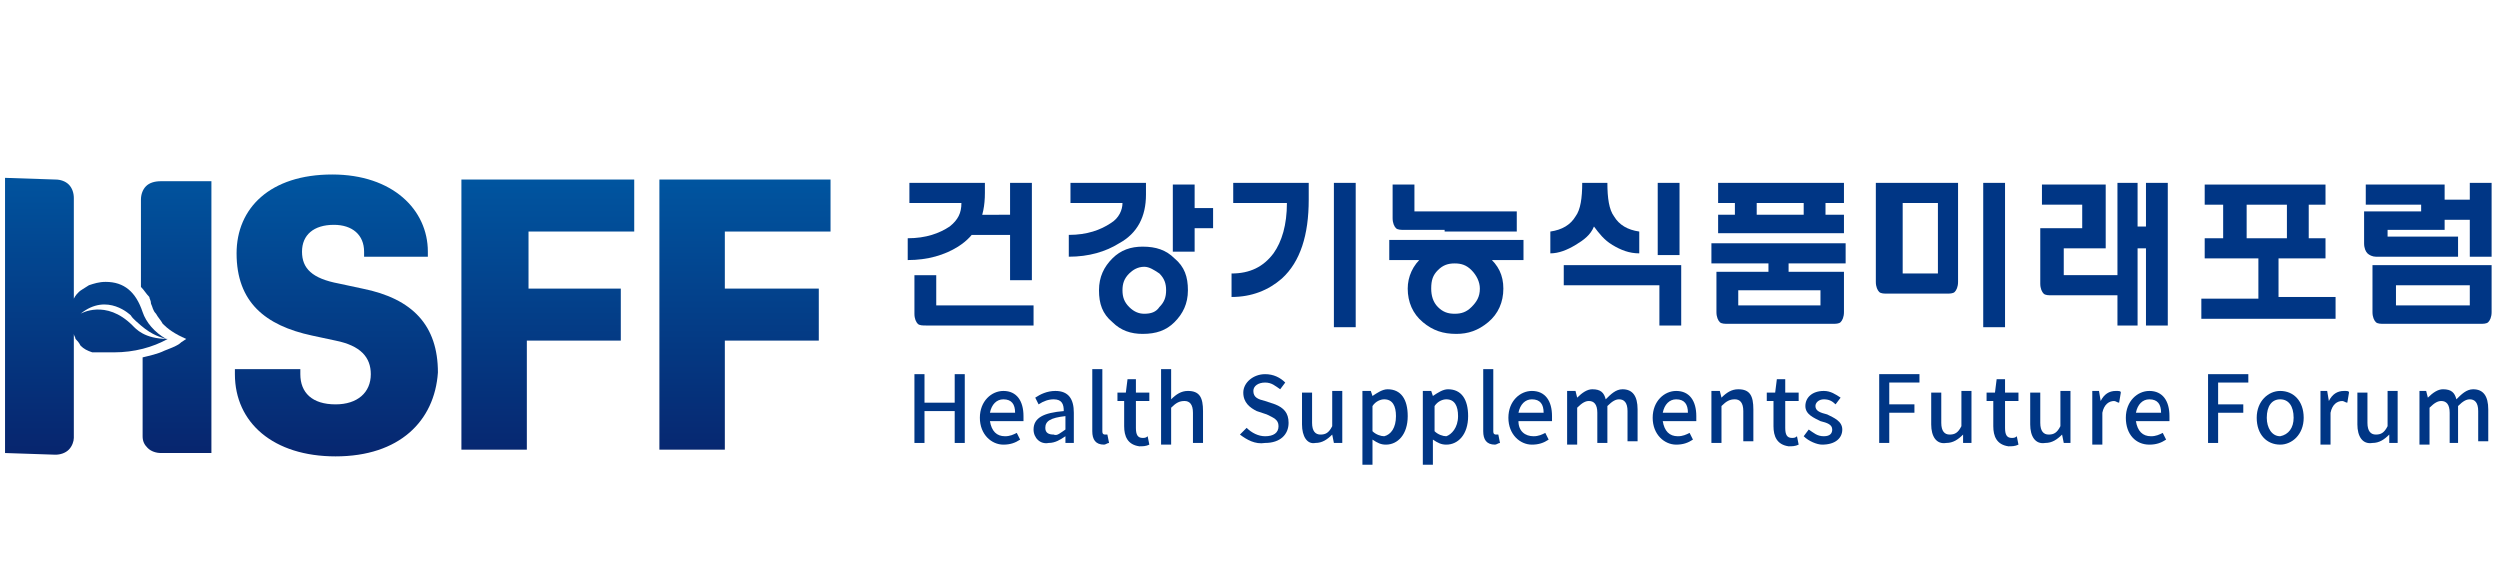 <?xml version="1.0" encoding="utf-8"?>
<!-- Generator: Adobe Illustrator 26.0.2, SVG Export Plug-In . SVG Version: 6.00 Build 0)  -->
<svg version="1.1" id="Layer_1" xmlns="http://www.w3.org/2000/svg" xmlns:xlink="http://www.w3.org/1999/xlink" x="0px" y="0px"
	 viewBox="0 0 149 34" style="enable-background:new 0 0 149 34;" xml:space="preserve">
<style type="text/css">
	.st0{fill:#F58920;}
	.st1{fill:#8AC441;}
	.st2{fill:#1F1F1F;}
	.st3{fill:#6B6B6B;}
	.st4{fill:#211D1E;}
	.st5{fill:#16A7E0;}
	.st6{fill:#FFFFFF;}
	.st7{fill:#003964;}
	.st8{fill:#ED1A3B;}
	.st9{fill:#575756;}
	.st10{fill:#003685;}
	.st11{fill:url(#SVGID_1_);}
	.st12{fill:url(#SVGID_00000089532670696699000580000010192387713366913690_);}
	.st13{fill:url(#SVGID_00000169528414953284024040000013789153018249394856_);}
	.st14{fill:url(#SVGID_00000018194592796106041960000011738976243938116529_);}
	.st15{fill:url(#SVGID_00000041999339541871754420000003078667631717009810_);}
	.st16{fill:#064485;}
	.st17{fill:#032D59;}
</style>
<g>
	<g>
		<g>
			<path class="st10" d="M58.7,10.9v0.6c0,1.5-0.5,2.5-1.6,3.2c-0.8,0.5-1.8,0.8-3,0.8v-1.3c1.1,0,1.9-0.3,2.5-0.7
				c0.5-0.4,0.7-0.8,0.7-1.4h-3.1v-1.2H58.7z M54.5,16.4h1.3v1.8h5.8v1.2h-6.4c-0.2,0-0.4,0-0.5-0.1c-0.1-0.1-0.2-0.3-0.2-0.6V16.4z
				 M60.2,12.8v-1.9h1.3v5.8h-1.3v-2.7h-2.5v-1.2H60.2z"/>
			<path class="st10" d="M68.3,10.9v0.7c0,1.3-0.5,2.3-1.6,2.9c-0.8,0.5-1.8,0.8-3,0.8V14c1.1,0,1.9-0.3,2.5-0.7
				c0.5-0.3,0.7-0.8,0.7-1.2h-3.1v-1.2H68.3z M70,15.4c0.6,0.5,0.8,1.1,0.8,1.9c0,0.8-0.3,1.4-0.8,1.9c-0.5,0.5-1.1,0.7-1.9,0.7
				c-0.7,0-1.3-0.2-1.8-0.7c-0.6-0.5-0.8-1.1-0.8-1.9c0-0.8,0.3-1.4,0.8-1.9c0.5-0.5,1.1-0.7,1.8-0.7C68.9,14.7,69.5,14.9,70,15.4z
				 M67.3,16.3c-0.3,0.3-0.4,0.6-0.4,1c0,0.4,0.1,0.7,0.4,1c0.3,0.3,0.6,0.4,0.9,0.4c0.4,0,0.7-0.1,0.9-0.4c0.3-0.3,0.4-0.6,0.4-1
				c0-0.4-0.1-0.7-0.4-1c-0.3-0.2-0.6-0.4-0.9-0.4C67.8,15.9,67.5,16.1,67.3,16.3z M71.2,13.6V15h-1.3v-4h1.3v1.4h1.1v1.2H71.2z"/>
			<path class="st10" d="M78,10.9v1c0,2.1-0.5,3.7-1.6,4.7c-0.8,0.7-1.8,1.1-3,1.1v-1.4c1.1,0,1.9-0.4,2.5-1.2
				c0.5-0.7,0.8-1.7,0.8-3h-3.2v-1.2H78z M79.5,10.9h1.3v8.6h-1.3V10.9z"/>
			<path class="st10" d="M90.8,14.3v1.2h-8v-1.2H90.8z M86.1,13.7h-2.4c-0.2,0-0.4,0-0.5-0.1c-0.1-0.1-0.2-0.3-0.2-0.6v-2h1.3v1.6
				h6.1v1.2h-3H86.1z M88.7,15.3c0.6,0.5,0.9,1.1,0.9,1.9c0,0.8-0.3,1.5-0.9,2c-0.6,0.5-1.2,0.7-1.9,0.7c-0.8,0-1.4-0.2-2-0.7
				c-0.6-0.5-0.9-1.2-0.9-2c0-0.7,0.3-1.4,0.9-1.9c0.6-0.5,1.2-0.7,1.9-0.7C87.5,14.6,88.1,14.8,88.7,15.3z M85.7,16.1
				c-0.3,0.3-0.4,0.6-0.4,1.1c0,0.4,0.1,0.8,0.4,1.1c0.3,0.3,0.6,0.4,1,0.4c0.4,0,0.7-0.1,1-0.4c0.3-0.3,0.5-0.6,0.5-1.1
				c0-0.4-0.2-0.8-0.5-1.1c-0.3-0.3-0.6-0.4-1-0.4C86.3,15.7,86,15.8,85.7,16.1z"/>
			<path class="st10" d="M95.8,10.9c0,0.9,0.1,1.6,0.4,2c0.3,0.5,0.8,0.8,1.5,0.9v1.3c-0.6,0-1.1-0.2-1.6-0.5
				c-0.5-0.3-0.8-0.7-1.1-1.1c-0.2,0.5-0.6,0.8-1.1,1.1c-0.5,0.3-1,0.5-1.5,0.5v-1.3c0.7-0.1,1.2-0.4,1.5-0.9c0.3-0.4,0.4-1.1,0.4-2
				H95.8z M100.2,19.4h-1.3V17h-5.7v-1.2h7V19.4z M98.8,10.9h1.3v4.3h-1.3V10.9z"/>
			<path class="st10" d="M105.4,16.3v-0.6h-3.4v-1.2h8v1.2h-3.4v0.6H105.4z M108.8,12.8h1.1v1.1h-7.5v-1.1h1v-0.7h-1v-1.2h7.5v1.2
				h-1.1V12.8z M102.4,16.2h7.5v2.4c0,0.3-0.1,0.5-0.2,0.6c-0.1,0.1-0.3,0.1-0.5,0.1H103c-0.2,0-0.4,0-0.5-0.1
				c-0.1-0.1-0.2-0.3-0.2-0.6V16.2z M108.5,17.3h-4.9v0.9h4.9V17.3z M104.7,12.1v0.7h2.8v-0.7H104.7z"/>
			<path class="st10" d="M112,10.9h4.7v5.9c0,0.3-0.1,0.5-0.2,0.6c-0.1,0.1-0.3,0.1-0.5,0.1h-3.5c-0.2,0-0.4,0-0.5-0.1
				c-0.1-0.1-0.2-0.3-0.2-0.6V10.9z M115.5,12.1h-2.1v4.2h2.1V12.1z M118.2,10.9h1.3v8.6h-1.3V10.9z"/>
			<path class="st10" d="M124.2,12.2h-2.5v-1.2h3.8v3.8H123v1.6h3.2v1.2h-3.9c-0.2,0-0.4,0-0.5-0.1c-0.1-0.1-0.2-0.3-0.2-0.6v-3.3
				h2.5V12.2z M127.9,14.8h-0.5v4.6h-1.2v-8.5h1.2v2.6h0.5v-2.6h1.3v8.5h-1.3V14.8z"/>
			<path class="st10" d="M135.8,15.3v2.4h3.4V19h-8v-1.2h3.4v-2.4H135.8z M137.6,14.2h1v1.2h-7.2v-1.2h1.1v-2h-1.1v-1.2h7.2v1.2h-1
				V14.2z M133.9,12.2v2h2.4v-2H133.9z"/>
			<path class="st10" d="M144.4,12.2H141v-1.2h4.7v2.7h-3.4v0.4h4.2v1.2h-4.9c-0.2,0-0.4-0.1-0.5-0.2c-0.1-0.1-0.2-0.3-0.2-0.6v-1.9
				h3.4V12.2z M141.5,15.8h7v2.8c0,0.3-0.1,0.5-0.2,0.6c-0.1,0.1-0.3,0.1-0.5,0.1h-5.7c-0.2,0-0.4,0-0.5-0.1
				c-0.1-0.1-0.2-0.3-0.2-0.6V15.8z M147.2,17h-4.4v1.2h4.4V17z M147.2,11.9v-1h1.3v4.4h-1.3v-2.2h-1.6v-1.2H147.2z"/>
		</g>
	</g>
	<g>
		<g>
			<path class="st10" d="M54.5,22.3h0.6V24h1.8v-1.7h0.6v4.1h-0.6v-1.9h-1.8v1.9h-0.6V22.3z"/>
			<path class="st10" d="M58.4,24.9c0-1,0.7-1.6,1.4-1.6c0.8,0,1.2,0.6,1.2,1.5c0,0.1,0,0.3,0,0.3h-2c0.1,0.6,0.4,0.9,0.9,0.9
				c0.3,0,0.5-0.1,0.7-0.2l0.2,0.4c-0.3,0.2-0.6,0.3-1,0.3C59.1,26.5,58.4,25.9,58.4,24.9z M60.5,24.6c0-0.5-0.2-0.8-0.7-0.8
				c-0.4,0-0.7,0.3-0.8,0.8H60.5z"/>
			<path class="st10" d="M61.6,25.6c0-0.7,0.6-1,1.8-1.1c0-0.4-0.1-0.7-0.6-0.7c-0.3,0-0.6,0.1-0.9,0.3l-0.2-0.4
				c0.3-0.2,0.7-0.4,1.2-0.4c0.8,0,1.1,0.5,1.1,1.3v1.8h-0.5L63.5,26h0c-0.3,0.2-0.6,0.4-1,0.4C62,26.5,61.6,26.1,61.6,25.6z
				 M63.5,25.6v-0.8c-0.9,0.1-1.2,0.3-1.2,0.7c0,0.3,0.2,0.4,0.5,0.4C63,26,63.2,25.8,63.5,25.6z"/>
			<path class="st10" d="M65.1,25.7V22h0.6v3.7c0,0.2,0.1,0.2,0.2,0.2c0,0,0.1,0,0.1,0l0.1,0.5c-0.1,0-0.2,0.1-0.3,0.1
				C65.3,26.5,65.1,26.2,65.1,25.7z"/>
			<path class="st10" d="M67,25.4v-1.5h-0.4v-0.5l0.5,0l0.1-0.8h0.5v0.8h0.8v0.5h-0.8v1.6c0,0.4,0.1,0.6,0.4,0.6
				c0.1,0,0.2,0,0.3-0.1l0.1,0.5c-0.2,0.1-0.4,0.1-0.6,0.1C67.2,26.5,67,26,67,25.4z"/>
			<path class="st10" d="M69.2,22h0.6v1.2l0,0.6c0.3-0.3,0.6-0.5,1-0.5c0.7,0,0.9,0.4,0.9,1.2v1.9h-0.6v-1.8c0-0.5-0.2-0.7-0.5-0.7
				c-0.3,0-0.5,0.1-0.8,0.4v2.2h-0.6V22z"/>
			<path class="st10" d="M73.9,25.9l0.4-0.4c0.3,0.3,0.7,0.5,1.1,0.5c0.5,0,0.8-0.2,0.8-0.6c0-0.4-0.3-0.5-0.7-0.7l-0.6-0.2
				c-0.4-0.2-0.8-0.5-0.8-1.1c0-0.6,0.6-1.1,1.3-1.1c0.5,0,0.9,0.2,1.2,0.5l-0.3,0.4c-0.3-0.2-0.5-0.4-0.9-0.4
				c-0.4,0-0.7,0.2-0.7,0.5c0,0.4,0.3,0.5,0.7,0.6l0.6,0.2c0.5,0.2,0.8,0.5,0.8,1.1c0,0.7-0.5,1.2-1.4,1.2
				C74.8,26.5,74.3,26.2,73.9,25.9z"/>
			<path class="st10" d="M77.6,25.3v-1.9h0.6v1.8c0,0.5,0.2,0.7,0.5,0.7c0.3,0,0.5-0.1,0.7-0.5v-2.1h0.6v3.1h-0.5l-0.1-0.5h0
				c-0.3,0.3-0.6,0.5-1,0.5C77.9,26.5,77.6,26,77.6,25.3z"/>
			<path class="st10" d="M81.2,23.3h0.5l0.1,0.3h0c0.3-0.2,0.6-0.4,0.9-0.4c0.8,0,1.2,0.6,1.2,1.6c0,1.1-0.6,1.7-1.3,1.7
				c-0.3,0-0.5-0.1-0.8-0.3l0,0.5v1h-0.6V23.3z M83.2,24.8c0-0.6-0.2-1-0.7-1c-0.2,0-0.5,0.1-0.7,0.4v1.5c0.2,0.2,0.5,0.3,0.7,0.3
				C82.9,25.9,83.2,25.5,83.2,24.8z"/>
			<path class="st10" d="M84.8,23.3h0.5l0.1,0.3h0c0.3-0.2,0.6-0.4,0.9-0.4c0.8,0,1.2,0.6,1.2,1.6c0,1.1-0.6,1.7-1.3,1.7
				c-0.3,0-0.5-0.1-0.8-0.3l0,0.5v1h-0.6V23.3z M86.9,24.8c0-0.6-0.2-1-0.7-1c-0.2,0-0.5,0.1-0.7,0.4v1.5c0.2,0.2,0.5,0.3,0.7,0.3
				C86.5,25.9,86.9,25.5,86.9,24.8z"/>
			<path class="st10" d="M88.4,25.7V22H89v3.7c0,0.2,0.1,0.2,0.2,0.2c0,0,0.1,0,0.1,0l0.1,0.5c-0.1,0-0.2,0.1-0.3,0.1
				C88.6,26.5,88.4,26.2,88.4,25.7z"/>
			<path class="st10" d="M89.9,24.9c0-1,0.7-1.6,1.4-1.6c0.8,0,1.2,0.6,1.2,1.5c0,0.1,0,0.3,0,0.3h-2c0,0.6,0.4,0.9,0.9,0.9
				c0.3,0,0.5-0.1,0.7-0.2l0.2,0.4c-0.3,0.2-0.6,0.3-1,0.3C90.6,26.5,89.9,25.9,89.9,24.9z M92,24.6c0-0.5-0.2-0.8-0.7-0.8
				c-0.4,0-0.7,0.3-0.8,0.8H92z"/>
			<path class="st10" d="M93.4,23.3h0.5l0.1,0.4h0c0.3-0.3,0.6-0.5,0.9-0.5c0.5,0,0.7,0.2,0.8,0.6c0.3-0.3,0.6-0.6,1-0.6
				c0.6,0,0.9,0.4,0.9,1.2v1.9h-0.6v-1.8c0-0.5-0.2-0.7-0.5-0.7c-0.2,0-0.4,0.1-0.7,0.4v2.2h-0.6v-1.8c0-0.5-0.2-0.7-0.5-0.7
				c-0.2,0-0.4,0.1-0.7,0.4v2.2h-0.6V23.3z"/>
			<path class="st10" d="M98.5,24.9c0-1,0.7-1.6,1.4-1.6c0.8,0,1.2,0.6,1.2,1.5c0,0.1,0,0.3,0,0.3h-2c0.1,0.6,0.4,0.9,0.9,0.9
				c0.3,0,0.5-0.1,0.7-0.2l0.2,0.4c-0.3,0.2-0.6,0.3-1,0.3C99.2,26.5,98.5,25.9,98.5,24.9z M100.6,24.6c0-0.5-0.2-0.8-0.7-0.8
				c-0.4,0-0.7,0.3-0.8,0.8H100.6z"/>
			<path class="st10" d="M102,23.3h0.5l0.1,0.4h0c0.3-0.3,0.6-0.5,1-0.5c0.7,0,0.9,0.4,0.9,1.2v1.9h-0.6v-1.8c0-0.5-0.2-0.7-0.5-0.7
				c-0.3,0-0.5,0.1-0.8,0.4v2.2H102V23.3z"/>
			<path class="st10" d="M105.7,25.4v-1.5h-0.4v-0.5l0.5,0l0.1-0.8h0.5v0.8h0.8v0.5h-0.8v1.6c0,0.4,0.1,0.6,0.4,0.6
				c0.1,0,0.2,0,0.3-0.1l0.1,0.5c-0.2,0.1-0.4,0.1-0.6,0.1C105.9,26.5,105.7,26,105.7,25.4z"/>
			<path class="st10" d="M107.5,26l0.3-0.4c0.3,0.2,0.5,0.4,0.9,0.4c0.4,0,0.5-0.2,0.5-0.4c0-0.3-0.3-0.4-0.7-0.5
				c-0.4-0.2-0.9-0.4-0.9-0.9c0-0.5,0.4-0.9,1.1-0.9c0.4,0,0.7,0.2,1,0.4l-0.3,0.4c-0.2-0.2-0.4-0.3-0.7-0.3c-0.3,0-0.5,0.2-0.5,0.4
				c0,0.3,0.3,0.4,0.7,0.5c0.4,0.2,0.9,0.4,0.9,0.9c0,0.5-0.4,0.9-1.2,0.9C108.3,26.5,107.8,26.3,107.5,26z"/>
			<path class="st10" d="M112,22.3h2.4v0.5h-1.8v1.3h1.5v0.5h-1.5v1.8H112V22.3z"/>
			<path class="st10" d="M115.1,25.3v-1.9h0.6v1.8c0,0.5,0.2,0.7,0.5,0.7c0.3,0,0.5-0.1,0.7-0.5v-2.1h0.6v3.1h-0.5l0-0.5h0
				c-0.3,0.3-0.6,0.5-1,0.5C115.4,26.5,115.1,26,115.1,25.3z"/>
			<path class="st10" d="M118.8,25.4v-1.5h-0.4v-0.5l0.5,0l0.1-0.8h0.5v0.8h0.8v0.5h-0.8v1.6c0,0.4,0.1,0.6,0.4,0.6
				c0.1,0,0.2,0,0.3-0.1l0.1,0.5c-0.2,0.1-0.4,0.1-0.6,0.1C119,26.5,118.8,26,118.8,25.4z"/>
			<path class="st10" d="M121,25.3v-1.9h0.6v1.8c0,0.5,0.2,0.7,0.5,0.7c0.3,0,0.5-0.1,0.7-0.5v-2.1h0.6v3.1H123l-0.1-0.5h0
				c-0.3,0.3-0.6,0.5-1,0.5C121.3,26.5,121,26,121,25.3z"/>
			<path class="st10" d="M124.6,23.3h0.5l0.1,0.6h0c0.2-0.4,0.5-0.6,0.9-0.6c0.2,0,0.3,0,0.3,0.1l-0.1,0.6c-0.1,0-0.2-0.1-0.3-0.1
				c-0.3,0-0.6,0.2-0.7,0.7v1.9h-0.6V23.3z"/>
			<path class="st10" d="M126.7,24.9c0-1,0.7-1.6,1.4-1.6c0.8,0,1.2,0.6,1.2,1.5c0,0.1,0,0.3,0,0.3h-2c0.1,0.6,0.4,0.9,0.9,0.9
				c0.3,0,0.5-0.1,0.7-0.2l0.2,0.4c-0.3,0.2-0.6,0.3-1,0.3C127.3,26.5,126.7,25.9,126.7,24.9z M128.8,24.6c0-0.5-0.2-0.8-0.7-0.8
				c-0.4,0-0.7,0.3-0.8,0.8H128.8z"/>
			<path class="st10" d="M131.6,22.3h2.4v0.5h-1.8v1.3h1.5v0.5h-1.5v1.8h-0.6V22.3z"/>
			<path class="st10" d="M134.5,24.9c0-1,0.7-1.6,1.4-1.6c0.8,0,1.4,0.6,1.4,1.6c0,1-0.7,1.6-1.4,1.6
				C135.1,26.5,134.5,25.9,134.5,24.9z M136.7,24.9c0-0.7-0.3-1.1-0.8-1.1c-0.5,0-0.8,0.4-0.8,1.1c0,0.6,0.3,1.1,0.8,1.1
				C136.4,25.9,136.7,25.5,136.7,24.9z"/>
			<path class="st10" d="M138.2,23.3h0.5l0.1,0.6h0c0.2-0.4,0.5-0.6,0.9-0.6c0.2,0,0.3,0,0.3,0.1l-0.1,0.6c-0.1,0-0.2-0.1-0.3-0.1
				c-0.3,0-0.6,0.2-0.7,0.7v1.9h-0.6V23.3z"/>
			<path class="st10" d="M140.5,25.3v-1.9h0.6v1.8c0,0.5,0.2,0.7,0.5,0.7c0.3,0,0.5-0.1,0.7-0.5v-2.1h0.6v3.1h-0.5l0-0.5h0
				c-0.3,0.3-0.6,0.5-1,0.5C140.8,26.5,140.5,26,140.5,25.3z"/>
			<path class="st10" d="M144.1,23.3h0.5l0.1,0.4h0c0.3-0.3,0.6-0.5,0.9-0.5c0.5,0,0.7,0.2,0.8,0.6c0.3-0.3,0.6-0.6,1-0.6
				c0.6,0,0.9,0.4,0.9,1.2v1.9h-0.6v-1.8c0-0.5-0.2-0.7-0.5-0.7c-0.2,0-0.4,0.1-0.7,0.4v2.2H146v-1.8c0-0.5-0.2-0.7-0.5-0.7
				c-0.2,0-0.4,0.1-0.7,0.4v2.2h-0.6V23.3z"/>
		</g>
	</g>
	<linearGradient id="SVGID_1_" gradientUnits="userSpaceOnUse" x1="19.901" y1="10.282" x2="19.901" y2="27.771">
		<stop  offset="0" style="stop-color:#0056A1"/>
		<stop  offset="1" style="stop-color:#07256E"/>
	</linearGradient>
	<path class="st11" d="M20,27.2c-3.7,0-6-2-6-4.9V22h3.9v0.3c0,1.1,0.7,1.8,2.1,1.8c1.3,0,2.1-0.7,2.1-1.8c0-1-0.6-1.7-2.1-2
		l-1.4-0.3c-2.8-0.6-4.5-2-4.5-4.9c0-2.7,2-4.7,5.7-4.7c3.6,0,5.7,2.1,5.7,4.6v0.3h-3.8v-0.3c0-1-0.7-1.6-1.8-1.6
		c-1.2,0-1.9,0.6-1.9,1.6c0,1,0.6,1.6,2.2,1.9l1.4,0.3c3,0.6,4.5,2.2,4.5,5C25.9,25.1,23.8,27.2,20,27.2z"/>
	
		<linearGradient id="SVGID_00000068650980364278322080000010601562232476997775_" gradientUnits="userSpaceOnUse" x1="32.649" y1="10.282" x2="32.649" y2="27.771">
		<stop  offset="0" style="stop-color:#0056A1"/>
		<stop  offset="1" style="stop-color:#07256E"/>
	</linearGradient>
	<path style="fill:url(#SVGID_00000068650980364278322080000010601562232476997775_);" d="M27.6,10.7h10.2v3.1h-6.3v3.4H37v3.1h-5.6
		v6.5h-3.9V10.7z"/>
	
		<linearGradient id="SVGID_00000122000339082834685840000008807971508035269285_" gradientUnits="userSpaceOnUse" x1="44.384" y1="10.282" x2="44.384" y2="27.771">
		<stop  offset="0" style="stop-color:#0056A1"/>
		<stop  offset="1" style="stop-color:#07256E"/>
	</linearGradient>
	<path style="fill:url(#SVGID_00000122000339082834685840000008807971508035269285_);" d="M39.3,10.7h10.2v3.1h-6.3v3.4h5.6v3.1
		h-5.6v6.5h-3.9V10.7z"/>
	
		<linearGradient id="SVGID_00000178163171639683733460000003060414759155383169_" gradientUnits="userSpaceOnUse" x1="10.437" y1="9.501" x2="10.437" y2="27.104">
		<stop  offset="0" style="stop-color:#0056A1"/>
		<stop  offset="1" style="stop-color:#07256E"/>
	</linearGradient>
	<path style="fill:url(#SVGID_00000178163171639683733460000003060414759155383169_);" d="M8.7,11.1c-0.2,0.2-0.3,0.5-0.3,0.8v5.2
		c0.2,0.2,0.3,0.4,0.5,0.6c0,0.1,0.1,0.2,0.1,0.4c0.1,0.2,0.1,0.4,0.3,0.6c0.1,0.2,0.3,0.4,0.4,0.6c0.3,0.3,0.7,0.6,1.4,0.9
		l-0.3,0.2c-0.2,0.2-0.5,0.3-1,0.5c-0.4,0.2-0.9,0.3-1.3,0.4V26c0,0.3,0.1,0.5,0.3,0.7c0.2,0.2,0.5,0.3,0.8,0.3h3V10.8h-3
		C9.2,10.8,8.9,10.9,8.7,11.1z"/>
	
		<linearGradient id="SVGID_00000076595457161666953520000013107335464749324724_" gradientUnits="userSpaceOnUse" x1="5.235" y1="9.413" x2="5.235" y2="27.104">
		<stop  offset="0" style="stop-color:#0056A1"/>
		<stop  offset="1" style="stop-color:#07256E"/>
	</linearGradient>
	<path style="fill:url(#SVGID_00000076595457161666953520000013107335464749324724_);" d="M7.9,19.4c-1.6-1.6-3.1-0.7-3.1-0.7
		c1.6-1.3,3,0.1,3,0.1c0.1,0.2,0.5,0.5,0.6,0.6c0.7,0.6,1.2,0.7,1.5,0.8c-0.7-0.4-1.2-1-1.4-1.6c-0.4-1.2-1.1-1.8-2.2-1.8
		c-0.4,0-0.7,0.1-1,0.2c-0.3,0.2-0.5,0.3-0.6,0.4c-0.1,0.1-0.2,0.2-0.3,0.4v-6c0-0.3-0.1-0.6-0.3-0.8c-0.2-0.2-0.5-0.3-0.8-0.3
		l-3-0.1V27l3,0.1c0.3,0,0.6-0.1,0.8-0.3c0.2-0.2,0.3-0.5,0.3-0.7v-6.2c0,0.1,0.1,0.2,0.1,0.3c0.1,0.1,0.2,0.2,0.3,0.4
		c0.2,0.2,0.4,0.3,0.7,0.4C6.1,21,6.4,21,6.8,21c1.2,0,2.3-0.3,3.2-0.8C8.6,20.2,8.1,19.6,7.9,19.4z"/>
</g>
</svg>
